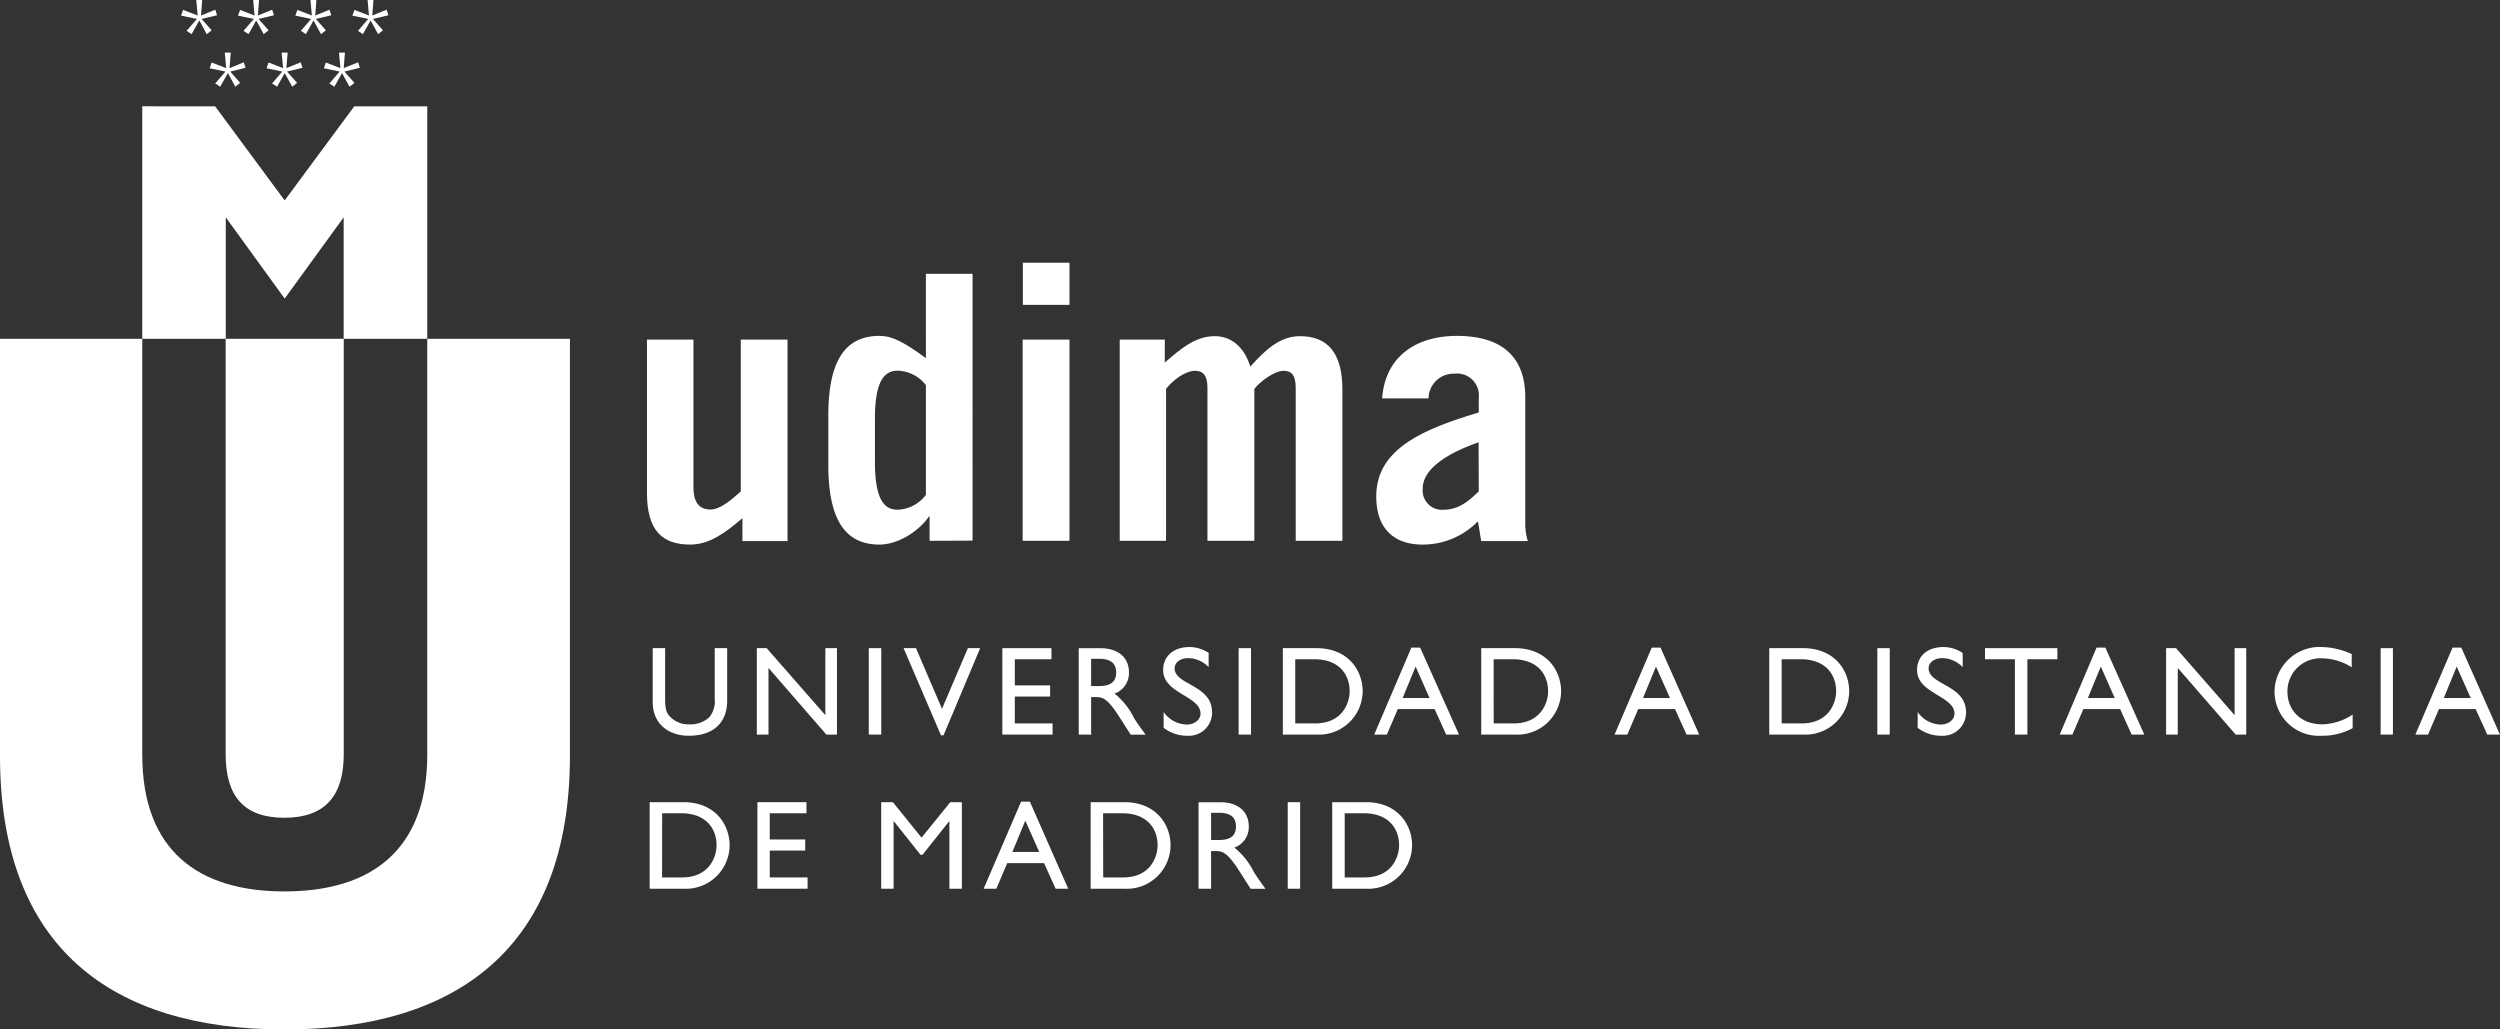 <svg xmlns="http://www.w3.org/2000/svg" viewBox="0 0 378.69 155.94"><rect x="0" y="0" width="378.69" height="155.94" fill="#333333" stroke="none"/><defs><style>.cls-1,.cls-2{fill:#fff;}.cls-1{fill-rule:evenodd;}</style></defs><g id="Capa_2" data-name="Capa 2"><g id="Capa_1-2" data-name="Capa 1"><polyline class="cls-1" points="39.24 0 38.35 0 38.56 2.35 36.36 1.5 36.06 2.37 38.45 2.87 36.89 4.67 37.64 5.18 38.81 3.1 39.95 5.18 40.68 4.59 39.16 2.87 41.5 2.31 41.23 1.47 39.06 2.35 39.24 0"/><polyline class="cls-1" points="30.63 0 29.73 0 29.94 2.35 27.73 1.5 27.44 2.37 29.83 2.87 28.27 4.67 29.02 5.18 30.19 3.1 31.32 5.18 32.06 4.59 30.54 2.87 32.88 2.31 32.61 1.47 30.45 2.35 30.63 0"/><polyline class="cls-1" points="47.93 0 47.03 0 47.24 2.35 45.04 1.5 44.74 2.37 47.13 2.87 45.58 4.67 46.33 5.18 47.49 3.1 48.63 5.18 49.36 4.59 47.85 2.87 50.18 2.31 49.91 1.47 47.75 2.35 47.93 0"/><polyline class="cls-1" points="56.57 0 55.68 0 55.89 2.35 53.69 1.5 53.38 2.37 55.78 2.87 54.23 4.67 54.97 5.18 56.14 3.1 57.28 5.18 58.01 4.59 56.49 2.87 58.83 2.31 58.56 1.47 56.39 2.35 56.57 0"/><polyline class="cls-1" points="43.57 7.97 42.66 7.97 42.88 10.32 40.68 9.47 40.38 10.34 42.76 10.84 41.21 12.64 41.97 13.14 43.13 11.07 44.27 13.14 45 12.55 43.48 10.84 45.82 10.27 45.55 9.44 43.38 10.32 43.57 7.97"/><polyline class="cls-1" points="34.95 7.97 34.05 7.97 34.26 10.32 32.06 9.47 31.76 10.34 34.15 10.84 32.6 12.64 33.35 13.14 34.52 11.07 35.65 13.14 36.38 12.55 34.87 10.84 37.2 10.27 36.93 9.44 34.77 10.32 34.95 7.97"/><polyline class="cls-1" points="52.25 7.97 51.35 7.97 51.57 10.32 49.36 9.47 49.06 10.34 51.45 10.84 49.9 12.64 50.65 13.14 51.81 11.07 52.95 13.14 53.69 12.55 52.17 10.84 54.51 10.27 54.24 9.44 52.06 10.32 52.25 7.97"/><polyline class="cls-1" points="34.2 32.92 43.12 45.23 52.06 32.92 52.06 51.32 64.72 51.32 64.72 16.11 53.66 16.11 43.12 30.36 32.59 16.11 21.55 16.1 21.55 51.32 34.2 51.32 34.2 32.92"/><path class="cls-1" d="M0,51.32H21.55v63c0,14.57,8.53,20.71,21.54,20.71s21.63-6.14,21.63-20.71v-63H86.33v63.19c0,29.14-17.23,41.43-43.26,41.43S0,143.65,0,114.51V51.32"/><path class="cls-1" d="M34.2,51.32H52.07v62.93c0,6.32-2.84,9.62-9,9.62s-8.89-3.3-8.89-9.62V51.32"/><path class="cls-1" d="M112.21,51.44v23c-1.51,1.35-3.13,2.74-4.59,2.74-1.9,0-2.58-1.34-2.58-3.35V51.44H98v23.2c0,5.66,2.24,7.85,6.56,7.85,2.91,0,5.32-1.8,7.9-4v3.47h6.83V51.44h-7.06"/><path class="cls-1" d="M140.22,75A5.58,5.58,0,0,1,136,77.21c-1.9,0-3.47-1.23-3.47-7.27V63.43c0-6,1.57-7.28,3.47-7.28a5.6,5.6,0,0,1,4.25,2.19V75m7.07,6.89V41.47h-7.07V54.25c-3.35-2.46-5.15-3.37-7.05-3.37-5.49,0-7.73,4.27-7.73,12.11v7.39c0,7.85,2.24,12.11,7.73,12.11,3.13,0,6.27-2.36,7.51-4.26h.1v3.69Z"/><path class="cls-1" d="M154.91,51.44V81.92H162V51.44ZM162,46.18V39.8h-7.06v6.38Z"/><path class="cls-1" d="M169.57,81.92h7.06v-23c.84-1.18,2.86-2.75,4.37-2.75,1.12,0,1.9.56,1.9,2.58V81.92H190v-23c.9-1.18,3.08-2.75,4.43-2.75,1.12,0,1.84.56,1.84,2.58V81.92h7.07V59c0-5.49-2.19-8.08-6.44-8.08-3.09,0-5.32,2.19-7.51,4.61-.85-2.81-2.76-4.61-5.38-4.61-3,0-5.26,2-7.57,4V51.44h-6.83V81.92"/><path class="cls-1" d="M216.39,60.35a3.8,3.8,0,0,1,3.93-3.75A3.31,3.31,0,0,1,224,60.25v2.23c-8.8,2.64-15.53,5.66-15.53,12.72,0,4.93,2.74,7.29,7,7.29a11.63,11.63,0,0,0,8.4-3.53c.23,1.23.34,2.18.5,3h7.06a9.17,9.17,0,0,1-.39-2.47V60.13c0-5.43-2.86-9.25-10.37-9.25-5.65,0-10.8,2.69-11.31,9.47h7M224,74.42c-1.69,1.67-3.2,2.79-5.32,2.79A2.92,2.92,0,0,1,215.51,74c0-3.19,4.25-5.54,8.46-7Z"/><path class="cls-1" d="M98.41,134.62h5.11a6.63,6.63,0,0,0,7-6.57c0-3.08-2.13-6.54-7-6.54H98.41v13.11m1.89-11.43h2.9c3.66,0,5.34,2.24,5.34,4.86,0,1.62-1,4.86-5.25,4.86h-3Z"/><polyline class="cls-1" points="122.16 121.51 114.73 121.51 114.73 134.62 122.33 134.62 122.33 132.91 116.6 132.91 116.6 128.84 121.97 128.84 121.97 127.16 116.6 127.16 116.6 123.19 122.16 123.19 122.16 121.51"/><polyline class="cls-1" points="145.7 121.51 143.95 121.51 139.59 126.88 135.25 121.51 133.48 121.51 133.48 134.62 135.36 134.62 135.36 124.41 135.4 124.41 139.44 129.48 139.74 129.48 143.77 124.41 143.81 124.41 143.81 134.62 145.7 134.62 145.7 121.51"/><path class="cls-1" d="M156,121.43h-1.33L149,134.62h1.92l1.65-3.88h5.58l1.75,3.88h1.91L156,121.43m-.69,2.88,2.11,4.74h-4.07Z"/><path class="cls-1" d="M165.2,134.62h5.11a6.63,6.63,0,0,0,7-6.57c0-3.08-2.13-6.54-7-6.54h-5.1v13.11m1.88-11.43H170c3.68,0,5.35,2.24,5.35,4.86,0,1.62-1,4.86-5.24,4.86h-3Z"/><path class="cls-1" d="M181.55,121.51v13.11h1.9v-5.7h.77c1,0,1.76.3,3.49,3l1.73,2.71h2.24c-.9-1.26-1.23-1.71-1.79-2.61a10.66,10.66,0,0,0-2.92-3.63,3.28,3.28,0,0,0,2.19-3.21c0-2.26-1.65-3.66-4.3-3.66h-3.31m1.9,1.6h1.2c1.83,0,2.55.76,2.57,2s-.55,2.12-2.57,2.12h-1.2Z"/><rect class="cls-2" x="195.06" y="121.51" width="1.88" height="13.11"/><path class="cls-1" d="M201.78,134.62h5.12a6.64,6.64,0,0,0,7-6.57c0-3.08-2.14-6.54-7-6.54h-5.1v13.11m1.89-11.43h2.9c3.67,0,5.34,2.24,5.34,4.86,0,1.62-1,4.86-5.24,4.86h-3Z"/><path class="cls-1" d="M110.15,98.18h-1.89v7.62a3.83,3.83,0,0,1-.83,2.86,4.24,4.24,0,0,1-3.06,1.06,3.83,3.83,0,0,1-2.83-1.12c-.6-.59-.79-1.21-.79-2.68V98.18H98.87v8.14c0,3.57,2.69,5.13,5.45,5.13,3.9,0,5.83-2.12,5.83-5.32V98.18"/><polyline class="cls-1" points="126.78 98.18 125.02 98.18 125.02 108.33 116.13 98.18 114.64 98.18 114.64 111.27 116.41 111.27 116.41 101.18 125.17 111.27 126.78 111.27 126.78 98.18"/><rect class="cls-2" x="131.6" y="98.18" width="1.89" height="13.09"/><polyline class="cls-1" points="148.47 98.18 146.61 98.18 142.69 107.37 138.75 98.18 136.87 98.18 142.54 111.39 142.92 111.39 148.47 98.18"/><polyline class="cls-1" points="159.27 98.18 151.83 98.18 151.83 111.27 159.44 111.27 159.44 109.58 153.72 109.58 153.72 105.51 159.07 105.51 159.07 103.82 153.72 103.82 153.72 99.86 159.27 99.86 159.27 98.18"/><path class="cls-1" d="M163.4,98.18v13.09h1.88v-5.68h.79c1,0,1.75.3,3.48,3l1.72,2.69h2.26c-.91-1.25-1.23-1.69-1.79-2.58a10.62,10.62,0,0,0-2.92-3.64,3.28,3.28,0,0,0,2.19-3.21c0-2.27-1.66-3.66-4.3-3.66H163.4m1.88,1.6h1.21c1.83,0,2.56.75,2.58,2s-.56,2.13-2.58,2.13h-1.21Z"/><path class="cls-1" d="M183.11,98.92a5.23,5.23,0,0,0-2.92-.91c-2.4,0-4,1.36-4,3.49,0,3.58,5.66,3.89,5.66,6.61,0,.72-.68,1.64-2.13,1.64a4.39,4.39,0,0,1-3.46-1.9v2.39a5.83,5.83,0,0,0,3.67,1.21,3.51,3.51,0,0,0,3.67-3.56c0-4.17-5.67-4.13-5.67-6.64,0-.92.87-1.56,2.08-1.56a4.39,4.39,0,0,1,3.07,1.36V98.92"/><rect class="cls-2" x="187.62" y="98.18" width="1.88" height="13.09"/><path class="cls-1" d="M194.35,111.27h5.11a6.62,6.62,0,0,0,6.95-6.55c0-3.09-2.13-6.54-7-6.54h-5.09v13.09m1.88-11.41h2.9c3.67,0,5.34,2.24,5.34,4.86,0,1.62-1,4.86-5.24,4.86h-3Z"/><path class="cls-1" d="M215.12,98.1h-1.33l-5.63,13.17h1.92l1.65-3.86h5.58l1.75,3.86H221L215.12,98.1m-.69,2.87,2.11,4.76h-4.07Z"/><path class="cls-1" d="M224.36,111.27h5.11a6.62,6.62,0,0,0,7-6.55c0-3.09-2.13-6.54-7-6.54h-5.1v13.09m1.88-11.41h2.91c3.67,0,5.34,2.24,5.34,4.86,0,1.62-1,4.86-5.24,4.86h-3Z"/><path class="cls-1" d="M251.53,98.1H250.2l-5.63,13.17h1.93l1.65-3.86h5.57l1.75,3.86h1.92L251.53,98.1m-.69,2.87,2.12,4.76h-4.08Z"/><path class="cls-1" d="M268,111.27h5.11a6.63,6.63,0,0,0,7-6.55c0-3.09-2.14-6.54-7-6.54H268v13.09m1.88-11.41h2.9c3.67,0,5.35,2.24,5.35,4.86,0,1.62-1,4.86-5.25,4.86h-3Z"/><rect class="cls-2" x="284.37" y="98.18" width="1.88" height="13.09"/><path class="cls-1" d="M297.31,98.92a5.28,5.28,0,0,0-2.92-.91c-2.41,0-4,1.36-4,3.49,0,3.58,5.67,3.89,5.67,6.61,0,.72-.67,1.64-2.13,1.64a4.37,4.37,0,0,1-3.45-1.9v2.39a5.76,5.76,0,0,0,3.66,1.21,3.51,3.51,0,0,0,3.67-3.56c0-4.17-5.67-4.13-5.67-6.64,0-.92.88-1.56,2.08-1.56a4.39,4.39,0,0,1,3.08,1.36V98.92"/><polyline class="cls-1" points="311.64 98.18 300.68 98.18 300.68 99.86 305.21 99.86 305.21 111.27 307.1 111.27 307.1 99.86 311.64 99.86 311.64 98.18"/><path class="cls-1" d="M318.91,98.1h-1.33L312,111.27h1.92l1.66-3.86h5.57l1.74,3.86h1.92L318.91,98.1m-.69,2.87,2.11,4.76h-4.07Z"/><polyline class="cls-1" points="340.25 98.18 338.49 98.18 338.49 108.33 329.62 98.18 328.11 98.18 328.11 111.27 329.88 111.27 329.88 101.18 338.65 111.27 340.25 111.27 340.25 98.18"/><path class="cls-1" d="M356.23,99.08a11.33,11.33,0,0,0-4.5-1.07,6.83,6.83,0,0,0-7.19,6.9,6.71,6.71,0,0,0,7.07,6.54,9.69,9.69,0,0,0,4.76-1.15v-2.06a8.73,8.73,0,0,1-4.59,1.48c-3.14,0-5.29-2-5.29-5a5,5,0,0,1,5.22-5,8.63,8.63,0,0,1,4.52,1.36v-2"/><rect class="cls-2" x="360.61" y="98.18" width="1.86" height="13.09"/><path class="cls-1" d="M372.83,98.1H371.5l-5.63,13.17h1.92l1.65-3.86H375l1.76,3.86h1.92L372.83,98.1m-.7,2.87,2.12,4.76h-4.07Z"/></g></g></svg>